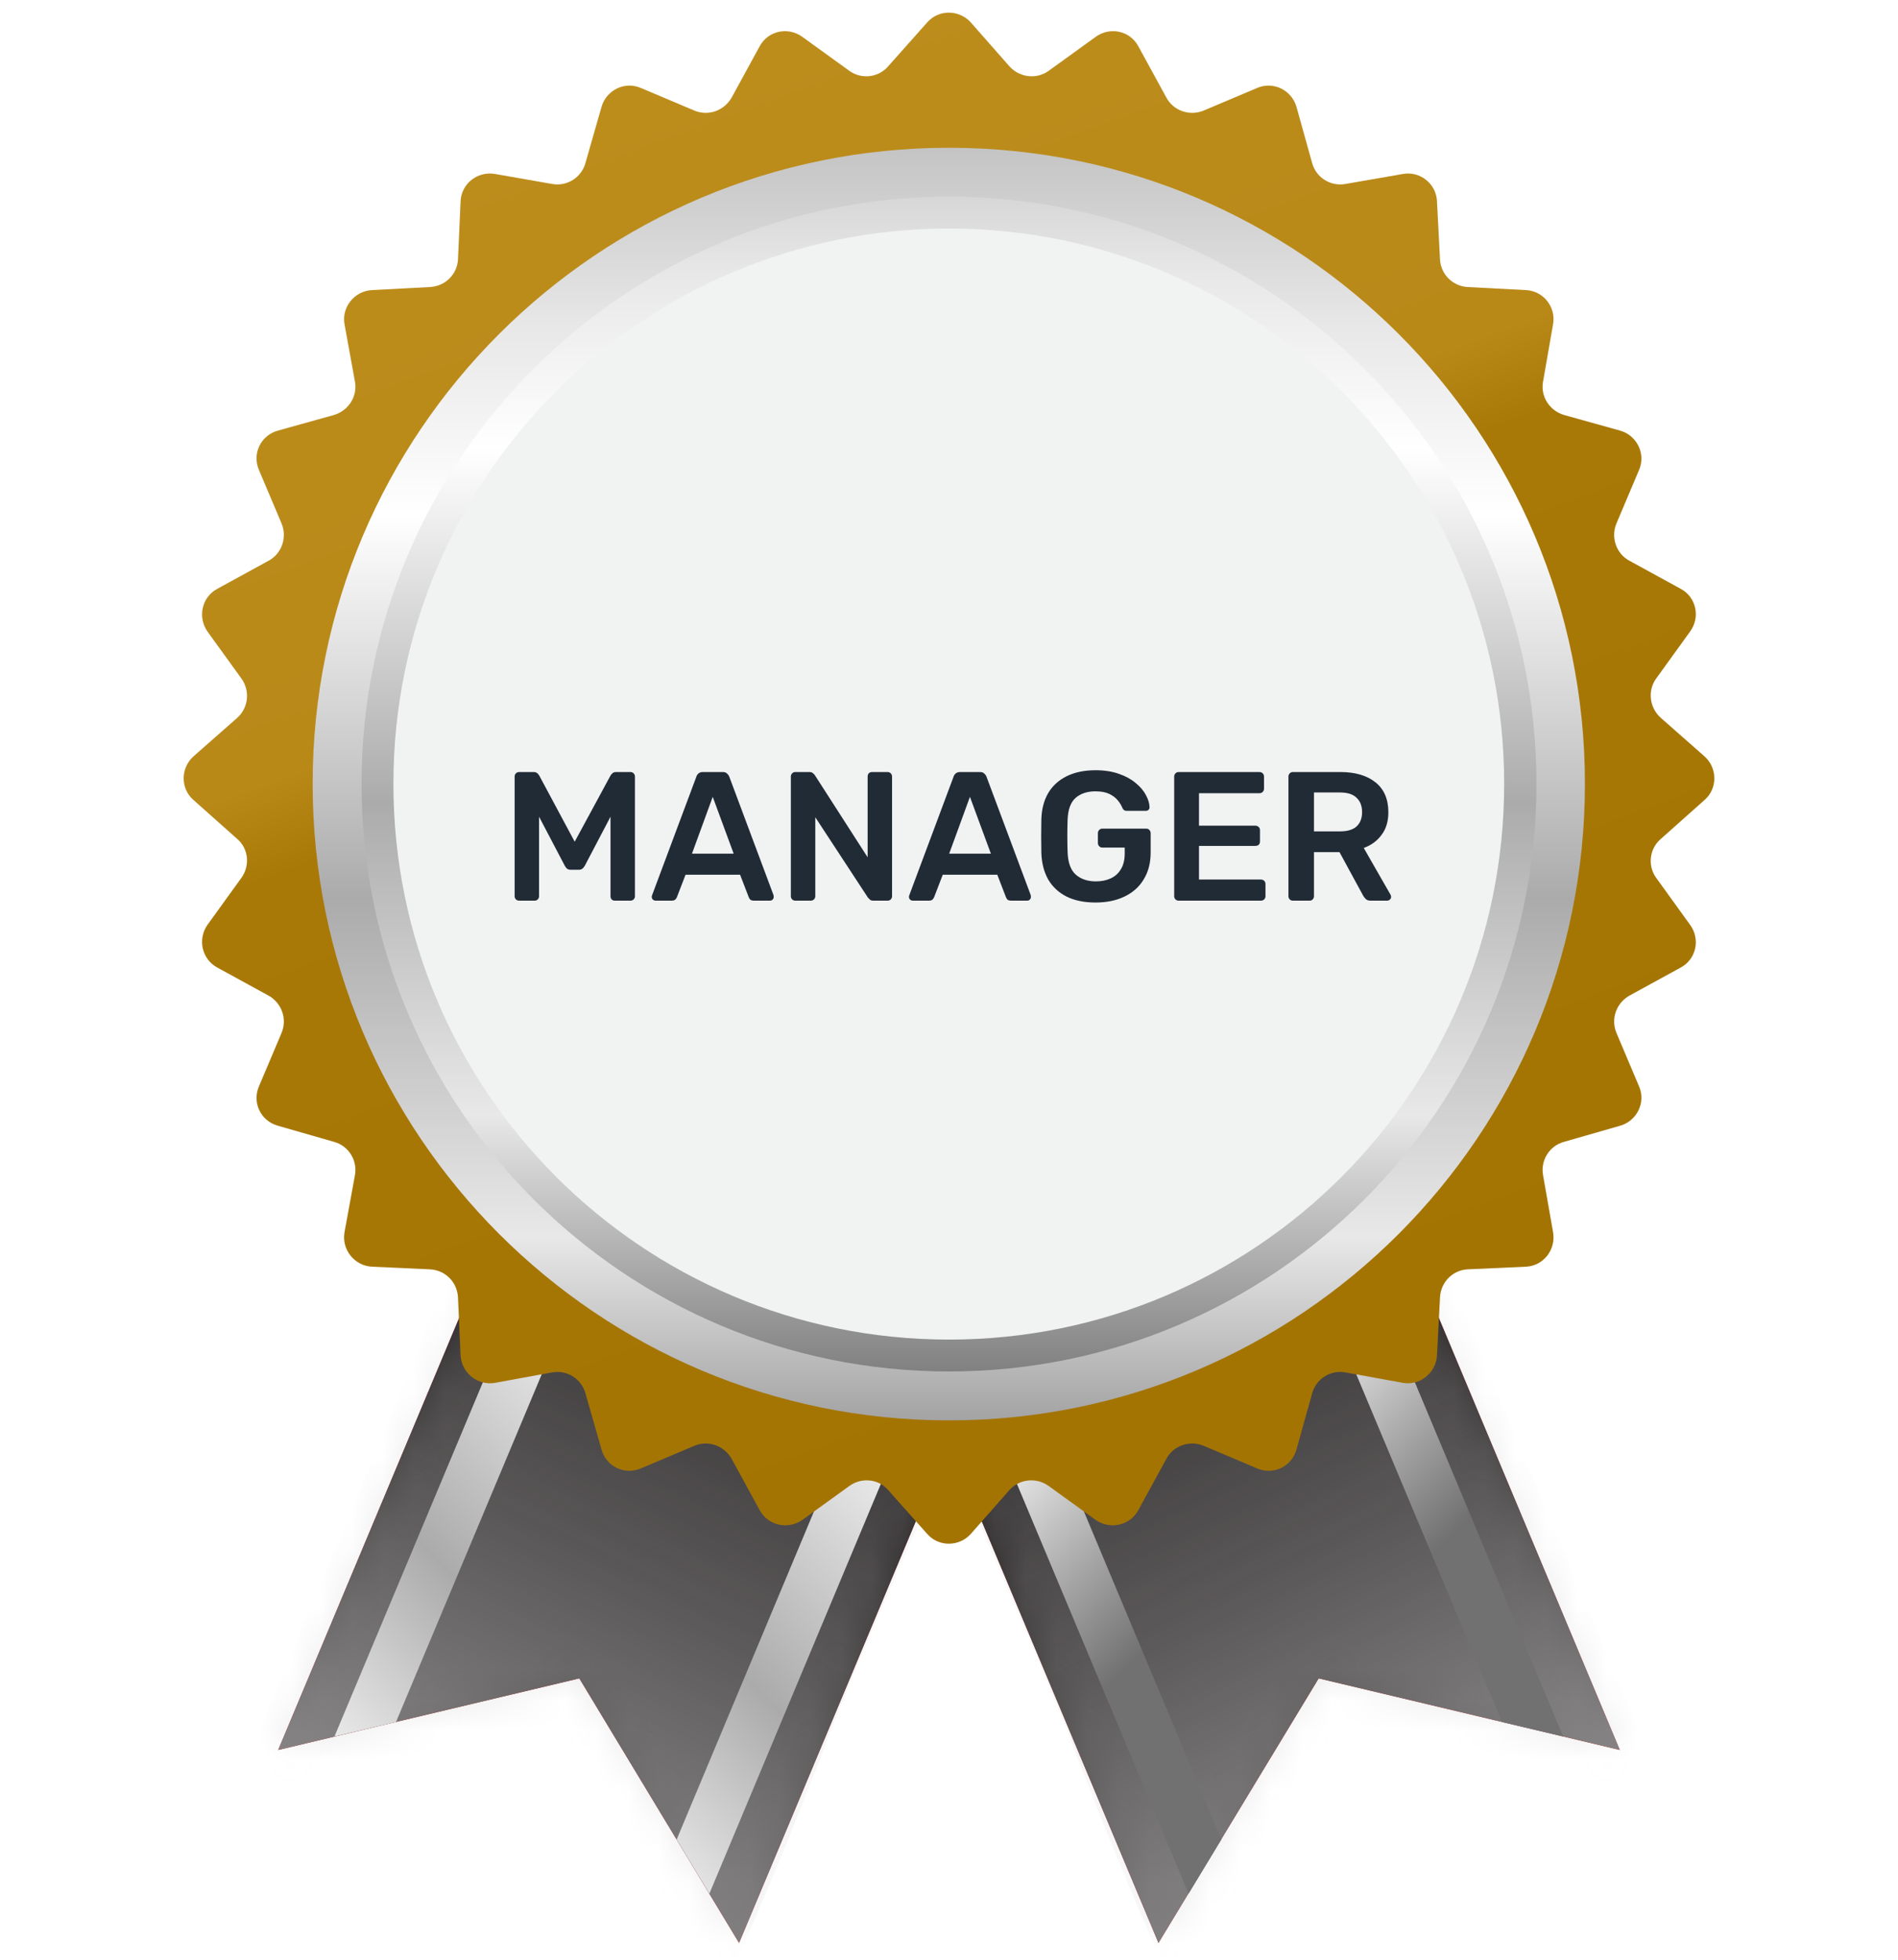<svg width="62" height="64" viewBox="0 0 62 64" fill="none" xmlns="http://www.w3.org/2000/svg">
<path d="M37.843 63.452L43.076 54.812L52.913 57.15L40.738 28.094L25.668 34.41L37.843 63.452Z" fill="#F11616"/>
<path style="mix-blend-mode:soft-light" d="M37.843 63.452L43.076 54.812L52.913 57.15L40.738 28.094L25.668 34.41L37.843 63.452Z" fill="url(#paint0_linear_630_81672)"/>
<mask id="mask0_630_81672" style="mask-type:luminance" maskUnits="userSpaceOnUse" x="25" y="28" width="28" height="36">
<path d="M37.848 63.459L43.079 54.816L52.908 57.147L40.732 28.094L25.674 34.404L37.848 63.459Z" fill="white"/>
</mask>
<g mask="url(#mask0_630_81672)">
<g style="mix-blend-mode:multiply" opacity="0.4">
<path d="M26.78 35.75C26.884 36.187 26.989 36.62 27.094 37.047C28.106 36.848 29.104 36.662 30.102 36.334C29.974 35.935 29.959 35.479 29.703 35.108C28.733 35.336 27.806 35.678 26.78 35.75ZM29.703 35.108C29.959 35.479 29.974 35.935 30.102 36.334C30.444 36.239 30.781 36.144 31.114 36.049C31.057 35.607 30.929 35.208 30.701 34.866C30.378 34.951 30.045 35.032 29.703 35.108ZM30.701 34.866C30.929 35.208 31.057 35.607 31.114 36.049C31.57 35.935 31.998 35.807 32.454 35.678C32.297 35.279 32.326 34.709 31.998 34.509C31.57 34.633 31.138 34.752 30.701 34.866ZM31.998 34.509C32.326 34.709 32.297 35.279 32.454 35.678C32.725 35.607 32.996 35.493 33.281 35.408C33.096 35.051 33.224 34.353 32.796 34.253C32.53 34.338 32.264 34.424 31.998 34.509ZM32.796 34.253C33.224 34.353 33.096 35.051 33.281 35.408C33.609 35.279 33.923 35.151 34.251 35.023C34.151 34.595 34.137 33.896 33.737 33.925C33.424 34.039 33.11 34.148 32.796 34.253ZM33.737 33.925C34.137 33.896 34.151 34.595 34.251 35.023C34.664 34.866 35.063 34.695 35.462 34.509C35.391 34.053 35.291 33.383 34.907 33.483C34.517 33.635 34.127 33.782 33.737 33.925ZM34.907 33.483C35.291 33.383 35.391 34.053 35.462 34.509C35.791 34.367 36.133 34.224 36.475 34.082C36.346 33.554 36.361 32.913 35.89 33.084C35.567 33.217 35.239 33.35 34.907 33.483ZM35.89 33.084C36.361 32.913 36.346 33.554 36.475 34.082C36.846 33.939 37.202 33.739 37.573 33.568C37.473 33.212 37.573 32.385 36.96 32.627C36.608 32.779 36.251 32.932 35.89 33.084ZM36.96 32.627C37.573 32.385 37.473 33.212 37.573 33.568C37.772 33.483 37.972 33.383 38.157 33.283C38.015 32.884 38.114 32.171 37.53 32.371C37.34 32.456 37.15 32.542 36.96 32.627ZM37.53 32.371C38.114 32.171 38.015 32.884 38.157 33.283C38.4 33.169 38.628 33.055 38.856 32.941C38.713 32.542 38.799 31.815 38.214 32.071C37.986 32.176 37.758 32.276 37.53 32.371ZM38.214 32.071C38.799 31.815 38.713 32.542 38.856 32.941C39.207 32.761 39.564 32.58 39.925 32.399C39.849 32.095 39.773 31.786 39.697 31.473C39.512 31.544 39.44 31.544 39.255 31.601C38.913 31.762 38.566 31.919 38.214 32.071ZM39.255 31.601C39.44 31.544 39.512 31.544 39.697 31.473C39.773 31.786 39.849 32.095 39.925 32.399C40.296 32.2 40.676 32 41.066 31.8C40.99 31.506 40.913 31.211 40.837 30.917C40.652 30.988 40.567 31.002 40.381 31.088C40.001 31.259 39.626 31.43 39.255 31.601ZM40.381 31.088C40.567 31.002 40.652 30.988 40.837 30.917C40.913 31.211 40.99 31.506 41.066 31.8C41.294 31.677 41.527 31.553 41.764 31.43C41.688 31.135 41.612 30.845 41.536 30.56C41.351 30.646 41.265 30.674 41.066 30.76C40.837 30.864 40.609 30.974 40.381 31.088ZM41.066 30.76C41.265 30.674 41.351 30.646 41.536 30.56C41.612 30.845 41.688 31.135 41.764 31.43C42.135 31.216 42.52 31.016 42.919 30.817C42.843 30.541 42.767 30.265 42.691 29.99C42.506 30.09 42.406 30.118 42.206 30.218C41.826 30.399 41.446 30.579 41.066 30.76ZM42.206 30.218C42.406 30.118 42.506 30.09 42.691 29.99C42.767 30.265 42.843 30.541 42.919 30.817C43.104 30.717 43.304 30.617 43.489 30.517C43.413 30.251 43.342 29.985 43.276 29.719C43.076 29.805 42.976 29.847 42.776 29.947C42.586 30.033 42.396 30.123 42.206 30.218ZM27.094 37.047C27.369 38.112 27.669 39.157 27.992 40.184C28.847 42.736 29.916 45.188 31.029 47.612C31.304 48.22 31.58 48.828 31.855 49.437C32.64 51.276 33.481 53.144 34.236 54.997C35.306 54.598 35.106 54.683 36.147 54.27C35.277 51.761 34.251 49.323 33.367 46.813C33.139 46.196 32.91 45.583 32.682 44.974C32.012 43.121 31.399 41.267 30.886 39.4C30.601 38.392 30.34 37.37 30.102 36.334C29.104 36.662 28.106 36.848 27.094 37.047ZM30.102 36.334C30.34 37.37 30.601 38.392 30.886 39.4C31.399 41.267 32.012 43.121 32.682 44.974C32.91 45.583 33.139 46.196 33.367 46.813C34.251 49.323 35.277 51.761 36.147 54.27C36.503 54.127 36.731 54.013 36.945 53.928C35.976 51.461 35.106 49.009 34.222 46.5C34.004 45.882 33.79 45.264 33.581 44.646C32.968 42.807 32.383 40.954 31.87 39.086C31.604 38.078 31.352 37.066 31.114 36.049C30.781 36.144 30.444 36.239 30.102 36.334ZM31.114 36.049C31.352 37.066 31.604 38.078 31.87 39.086C32.383 40.954 32.968 42.807 33.581 44.646C33.79 45.264 34.004 45.882 34.222 46.5C35.106 49.009 35.976 51.461 36.945 53.928C37.216 53.785 37.459 53.671 37.901 53.486C36.803 50.577 35.919 47.597 34.978 44.646C34.769 43.981 34.56 43.316 34.35 42.65C33.942 41.31 33.562 39.979 33.21 38.658C33.077 38.164 32.949 37.67 32.825 37.175C32.692 36.681 32.568 36.182 32.454 35.678C31.998 35.807 31.57 35.935 31.114 36.049ZM32.454 35.678C32.568 36.182 32.692 36.681 32.825 37.175C32.949 37.67 33.077 38.164 33.21 38.658C33.562 39.979 33.942 41.31 34.35 42.65C34.56 43.316 34.769 43.981 34.978 44.646C35.919 47.597 36.803 50.577 37.901 53.486C38.186 53.372 38.599 53.201 39.055 53.015C38 49.907 36.931 46.885 35.819 43.819C35.6 43.221 35.386 42.617 35.177 42.009C34.978 41.4 34.783 40.792 34.593 40.184C34.294 39.114 33.894 38.031 33.638 36.89C33.514 36.396 33.395 35.902 33.281 35.408C32.996 35.493 32.725 35.607 32.454 35.678ZM33.281 35.408C33.395 35.902 33.514 36.396 33.638 36.89C33.894 38.031 34.294 39.114 34.593 40.184C34.783 40.792 34.978 41.4 35.177 42.009C35.386 42.617 35.6 43.221 35.819 43.819C36.931 46.885 38 49.907 39.055 53.015C39.611 52.787 40.224 52.516 40.795 52.274C39.64 49.237 38.414 46.286 37.102 43.335C36.846 42.745 36.598 42.156 36.361 41.567C35.705 39.899 35.12 38.23 34.636 36.52C34.493 36.025 34.365 35.526 34.251 35.023C33.923 35.151 33.609 35.279 33.281 35.408ZM34.251 35.023C34.365 35.526 34.493 36.025 34.636 36.52C35.12 38.23 35.705 39.899 36.361 41.567C36.598 42.156 36.846 42.745 37.102 43.335C38.414 46.286 39.64 49.237 40.795 52.274C41.522 51.974 42.192 51.689 42.577 51.518C41.365 48.524 40.053 45.616 38.727 42.693C37.658 40.469 36.703 38.259 35.919 35.978C35.757 35.503 35.605 35.013 35.462 34.509C35.063 34.695 34.664 34.866 34.251 35.023ZM35.462 34.509C35.605 35.013 35.757 35.503 35.919 35.978C36.703 38.259 37.658 40.469 38.727 42.693C40.053 45.616 41.365 48.524 42.577 51.518C42.9 51.376 43.218 51.233 43.532 51.09C42.392 48.154 40.966 45.416 39.711 42.55C38.642 40.284 37.687 37.974 36.888 35.564C36.736 35.08 36.598 34.586 36.475 34.082C36.133 34.224 35.791 34.367 35.462 34.509ZM36.475 34.082C36.598 34.586 36.736 35.08 36.888 35.564C37.687 37.974 38.642 40.284 39.711 42.55C40.966 45.416 42.392 48.154 43.532 51.09C43.884 50.938 44.231 50.786 44.573 50.634C43.561 48.239 42.477 45.887 41.465 43.534C40.267 40.697 38.842 37.96 37.986 35.037C37.834 34.552 37.696 34.063 37.573 33.568C37.202 33.739 36.846 33.939 36.475 34.082ZM37.573 33.568C37.696 34.063 37.834 34.552 37.986 35.037C38.842 37.96 40.267 40.697 41.465 43.534C42.477 45.887 43.561 48.239 44.573 50.634C44.754 50.558 44.934 50.482 45.115 50.406C44.06 48.039 43.062 45.644 42.007 43.292C40.823 40.469 39.526 37.703 38.585 34.752C38.433 34.267 38.29 33.778 38.157 33.283C37.972 33.383 37.772 33.483 37.573 33.568ZM38.157 33.283C38.29 33.778 38.433 34.267 38.585 34.752C39.526 37.703 40.823 40.469 42.007 43.292C43.062 45.644 44.06 48.039 45.115 50.406C45.333 50.311 45.547 50.216 45.756 50.121C44.773 47.726 43.775 45.331 42.691 42.964C41.422 40.155 40.239 37.304 39.283 34.381C39.131 33.906 38.989 33.426 38.856 32.941C38.628 33.055 38.4 33.169 38.157 33.283ZM38.856 32.941C38.989 33.426 39.131 33.906 39.283 34.381C40.239 37.304 41.422 40.155 42.691 42.964C43.775 45.331 44.773 47.726 45.756 50.121C46.089 49.969 46.422 49.822 46.754 49.679C45.984 47.897 45.229 46.1 44.459 44.304C42.962 40.882 41.394 37.489 40.339 33.868C40.186 33.374 40.049 32.884 39.925 32.399C39.564 32.58 39.207 32.761 38.856 32.941ZM39.925 32.399C40.049 32.884 40.186 33.374 40.339 33.868C41.394 37.489 42.962 40.882 44.459 44.304C45.229 46.1 45.984 47.897 46.754 49.679C47.106 49.527 47.458 49.37 47.809 49.209C47.054 47.412 46.284 45.616 45.514 43.834C44.031 40.398 42.577 36.89 41.493 33.283C41.341 32.789 41.199 32.295 41.066 31.8C40.676 32 40.296 32.2 39.925 32.399ZM41.066 31.8C41.199 32.295 41.341 32.789 41.493 33.283C42.577 36.89 44.031 40.398 45.514 43.834C46.284 45.616 47.054 47.412 47.809 49.209C48.028 49.114 48.246 49.019 48.465 48.923C47.581 47.141 46.911 45.302 46.113 43.506C44.658 40.027 43.347 36.505 42.192 32.884C42.04 32.399 41.897 31.915 41.764 31.43C41.527 31.553 41.294 31.677 41.066 31.8ZM41.764 31.43C41.897 31.915 42.04 32.399 42.192 32.884C43.347 36.505 44.658 40.027 46.113 43.506C46.911 45.302 47.581 47.141 48.465 48.923C48.817 48.771 49.173 48.614 49.534 48.453C48.978 47.298 48.508 46.044 47.966 44.86C47.719 44.252 47.477 43.644 47.239 43.035C45.899 39.457 44.473 35.921 43.347 32.314C43.204 31.82 43.062 31.321 42.919 30.817C42.52 31.016 42.135 31.216 41.764 31.43ZM42.919 30.817C43.062 31.321 43.204 31.82 43.347 32.314C44.473 35.921 45.899 39.457 47.239 43.035C47.477 43.644 47.719 44.252 47.966 44.86C48.508 46.044 48.978 47.298 49.534 48.453C49.706 48.377 49.881 48.301 50.062 48.225C49.591 46.999 49.007 45.844 48.565 44.603C48.318 43.995 48.071 43.387 47.824 42.779C46.441 39.228 45.001 35.664 43.917 32.014C43.775 31.52 43.632 31.021 43.489 30.517C43.304 30.617 43.104 30.717 42.919 30.817ZM34.236 54.997C34.465 55.548 34.688 56.095 34.907 56.637C36.147 59.959 37.516 63.195 38.998 66.388C39.207 66.835 39.416 67.277 39.626 67.714C39.844 68.152 40.068 68.589 40.296 69.026C41.165 70.766 42.078 72.476 43.062 74.13C43.803 73.56 44.63 73.089 45.371 72.576C43.946 71.122 42.891 69.326 41.836 67.558C41.474 66.949 41.132 66.332 40.809 65.704C39.169 62.582 37.958 59.231 36.774 55.867C36.565 55.334 36.356 54.802 36.147 54.27C35.106 54.683 35.306 54.598 34.236 54.997ZM36.147 54.27C36.356 54.802 36.565 55.334 36.774 55.867C37.958 59.231 39.169 62.582 40.809 65.704C41.132 66.332 41.474 66.949 41.836 67.558C42.891 69.326 43.946 71.122 45.371 72.576C45.628 72.415 45.885 72.253 46.141 72.091C44.915 70.423 43.86 68.627 42.876 66.802C42.515 66.203 42.168 65.6 41.836 64.991C40.182 61.94 38.927 58.704 37.587 55.51C37.368 54.987 37.154 54.46 36.945 53.928C36.731 54.013 36.503 54.127 36.147 54.27ZM36.945 53.928C37.154 54.46 37.368 54.987 37.587 55.51C38.927 58.704 40.182 61.94 41.836 64.991C42.168 65.6 42.515 66.203 42.876 66.802C43.86 68.627 44.915 70.423 46.141 72.091C46.493 71.873 46.844 71.659 47.196 71.45C46.949 70.975 46.707 70.499 46.469 70.024C46.231 69.558 45.994 69.088 45.756 68.613C45.3 67.672 44.83 66.731 44.345 65.79C44.003 65.205 43.675 64.606 43.333 64.022C41.65 61.085 40.053 58.105 38.571 55.054C38.343 54.541 38.119 54.018 37.901 53.486C37.459 53.671 37.216 53.785 36.945 53.928ZM37.901 53.486C38.119 54.018 38.343 54.541 38.571 55.054C40.053 58.105 41.65 61.085 43.333 64.022C43.675 64.606 44.003 65.205 44.345 65.79C44.83 66.731 45.3 67.672 45.756 68.613C45.994 69.088 46.231 69.558 46.469 70.024C46.707 70.499 46.949 70.975 47.196 71.45C47.415 71.317 47.638 71.188 47.866 71.065C47.567 70.48 47.282 69.896 47.011 69.311C46.735 68.722 46.46 68.137 46.184 67.558C45.642 66.374 45.086 65.205 44.473 64.079C44.188 63.566 43.908 63.048 43.632 62.525C42.235 59.916 40.895 57.278 39.711 54.569C39.493 54.047 39.274 53.529 39.055 53.015C38.599 53.201 38.186 53.372 37.901 53.486ZM39.055 53.015C39.274 53.529 39.493 54.047 39.711 54.569C40.895 57.278 42.235 59.916 43.632 62.525C43.908 63.048 44.188 63.566 44.473 64.079C45.086 65.205 45.642 66.374 46.184 67.558C46.46 68.137 46.735 68.722 47.011 69.311C47.282 69.896 47.567 70.48 47.866 71.065C48.132 70.922 48.403 70.78 48.679 70.637C47.995 69.269 47.424 67.843 46.825 66.445C46.626 65.98 46.431 65.509 46.241 65.034C45.856 64.093 45.457 63.152 45.043 62.225C44.73 61.532 44.421 60.838 44.117 60.144C43.204 58.048 42.32 55.938 41.422 53.842C41.213 53.319 41.004 52.797 40.795 52.274C40.224 52.516 39.611 52.787 39.055 53.015ZM40.795 52.274C41.004 52.797 41.213 53.319 41.422 53.842C42.32 55.938 43.204 58.048 44.117 60.144C44.421 60.838 44.73 61.532 45.043 62.225C45.457 63.152 45.856 64.093 46.241 65.034C46.431 65.509 46.626 65.98 46.825 66.445C47.424 67.843 47.995 69.269 48.679 70.637C49.021 70.457 49.373 70.281 49.734 70.11C48.864 68.27 48.337 66.303 47.553 64.407C47.372 63.931 47.191 63.456 47.011 62.981C46.83 62.515 46.64 62.045 46.441 61.57C46.165 60.866 45.889 60.163 45.614 59.459C44.801 57.335 44.003 55.197 43.19 53.087C42.99 52.564 42.786 52.041 42.577 51.518C42.192 51.689 41.522 51.974 40.795 52.274ZM42.577 51.518C42.786 52.041 42.99 52.564 43.19 53.087C44.003 55.197 44.801 57.335 45.614 59.459C45.889 60.163 46.165 60.866 46.441 61.57C46.64 62.045 46.83 62.515 47.011 62.981C47.191 63.456 47.372 63.931 47.553 64.407C48.337 66.303 48.864 68.27 49.734 70.11C50.038 69.967 50.347 69.825 50.661 69.682C49.805 67.942 49.306 66.018 48.608 64.207C48.394 63.608 48.166 63.01 47.923 62.411C47.667 61.764 47.41 61.113 47.153 60.458C46.155 57.834 45.215 55.211 44.159 52.659C43.95 52.136 43.741 51.613 43.532 51.09C43.218 51.233 42.9 51.376 42.577 51.518ZM43.532 51.09C43.741 51.613 43.95 52.136 44.159 52.659C45.215 55.211 46.155 57.834 47.153 60.458C47.41 61.113 47.667 61.764 47.923 62.411C48.166 63.01 48.394 63.608 48.608 64.207C49.306 66.018 49.805 67.942 50.661 69.682C50.993 69.52 51.34 69.364 51.702 69.211C50.703 67.386 50.19 65.362 49.477 63.409C49.264 62.753 49.021 62.111 48.779 61.47C48.541 60.852 48.303 60.234 48.066 59.616C47.125 57.15 46.198 54.669 45.2 52.203C44.991 51.68 44.782 51.157 44.573 50.634C44.231 50.786 43.884 50.938 43.532 51.09ZM44.573 50.634C44.782 51.157 44.991 51.68 45.2 52.203C46.198 54.669 47.125 57.15 48.066 59.616C48.303 60.234 48.541 60.852 48.779 61.47C49.021 62.111 49.264 62.753 49.477 63.409C50.19 65.362 50.703 67.386 51.702 69.211C51.892 69.126 52.082 69.04 52.272 68.955C51.431 67.016 50.917 64.991 50.148 63.024C49.891 62.411 49.634 61.798 49.378 61.185C48.109 58.119 46.982 55.026 45.742 51.96C45.533 51.438 45.324 50.919 45.115 50.406C44.934 50.482 44.754 50.558 44.573 50.634ZM45.115 50.406C45.324 50.919 45.533 51.438 45.742 51.96C46.982 55.026 48.109 58.119 49.378 61.185C49.634 61.798 49.891 62.411 50.148 63.024C50.917 64.991 51.431 67.016 52.272 68.955C52.509 68.86 52.742 68.76 52.97 68.655C51.93 66.289 51.203 63.822 50.247 61.441C49.981 60.795 49.72 60.144 49.463 59.488C48.437 56.879 47.467 54.256 46.398 51.675C46.189 51.152 45.975 50.634 45.756 50.121C45.547 50.216 45.333 50.311 45.115 50.406ZM45.756 50.121C45.975 50.634 46.189 51.152 46.398 51.675C47.467 54.256 48.437 56.879 49.463 59.488C49.72 60.144 49.981 60.795 50.247 61.441C51.203 63.822 51.93 66.289 52.97 68.655C53.341 68.503 53.712 68.347 54.082 68.185C53.07 65.932 52.372 63.537 51.416 61.242C51.179 60.69 50.946 60.134 50.718 59.574C49.577 56.793 48.508 54.013 47.396 51.233C47.187 50.72 46.973 50.202 46.754 49.679C46.422 49.822 46.089 49.969 45.756 50.121ZM46.754 49.679C46.973 50.202 47.187 50.72 47.396 51.233C48.508 54.013 49.577 56.793 50.718 59.574C50.946 60.134 51.179 60.69 51.416 61.242C52.372 63.537 53.07 65.932 54.082 68.185C54.482 68.023 54.886 67.857 55.294 67.686C54.368 65.376 53.512 63.067 52.543 60.785C52.305 60.225 52.072 59.669 51.844 59.117C50.689 56.337 49.663 53.529 48.465 50.763C48.246 50.249 48.028 49.731 47.809 49.209C47.458 49.37 47.106 49.527 46.754 49.679ZM47.809 49.209C48.028 49.731 48.246 50.249 48.465 50.763C49.663 53.529 50.689 56.337 51.844 59.117C52.072 59.669 52.305 60.225 52.543 60.785C53.512 63.067 54.368 65.376 55.294 67.686C55.551 67.581 55.808 67.477 56.064 67.372C54.909 65.148 54.225 62.753 53.199 60.514C52.961 59.963 52.723 59.412 52.486 58.861C51.316 56.095 50.261 53.272 49.107 50.477C48.898 49.964 48.684 49.446 48.465 48.923C48.246 49.019 48.028 49.114 47.809 49.209ZM48.465 48.923C48.684 49.446 48.898 49.964 49.107 50.477C50.261 53.272 51.316 56.095 52.486 58.861C52.723 59.412 52.961 59.963 53.199 60.514C54.225 62.753 54.909 65.148 56.064 67.372C56.482 67.201 56.901 67.03 57.319 66.859C56.264 64.307 55.209 61.684 54.054 59.16C53.664 58.324 53.289 57.483 52.928 56.637C51.958 54.427 51.103 52.231 50.19 50.021C49.972 49.498 49.753 48.976 49.534 48.453C49.173 48.614 48.817 48.771 48.465 48.923ZM49.534 48.453C49.753 48.976 49.972 49.498 50.19 50.021C51.103 52.231 51.958 54.427 52.928 56.637C53.289 57.483 53.664 58.324 54.054 59.16C55.209 61.684 56.264 64.307 57.319 66.859C57.528 66.773 57.737 66.688 57.946 66.602C56.777 64.107 55.751 61.47 54.596 58.946C54.225 58.1 53.859 57.254 53.498 56.408C52.543 54.184 51.659 52.003 50.718 49.793C50.499 49.27 50.281 48.748 50.062 48.225C49.881 48.301 49.706 48.377 49.534 48.453Z" fill="url(#paint1_linear_630_81672)" fill-opacity="0.5"/>
</g>
</g>
<path d="M49.064 56.237L37.786 29.334L39.326 28.678L51.06 56.708L49.064 56.237Z" fill="url(#paint2_linear_630_81672)"/>
<path d="M38.827 61.841L27.079 33.811L28.619 33.169L39.897 60.073L38.827 61.841Z" fill="url(#paint3_linear_630_81672)"/>
<path d="M24.142 63.452L18.924 54.812L9.087 57.15L21.262 28.094L36.318 34.41L24.142 63.452Z" fill="#F11616"/>
<path style="mix-blend-mode:soft-light" d="M24.142 63.452L18.924 54.812L9.087 57.15L21.262 28.094L36.318 34.41L24.142 63.452Z" fill="url(#paint4_linear_630_81672)"/>
<mask id="mask1_630_81672" style="mask-type:luminance" maskUnits="userSpaceOnUse" x="9" y="28" width="28" height="36">
<path d="M24.147 63.459L18.917 54.816L9.088 57.147L21.264 28.094L36.322 34.404L24.147 63.459Z" fill="white"/>
</mask>
<g mask="url(#mask1_630_81672)">
<g style="mix-blend-mode:multiply" opacity="0.4">
<path d="M35.22 35.75C35.116 36.187 35.011 36.62 34.907 37.047C33.894 36.848 32.896 36.662 31.898 36.334C32.027 35.935 32.027 35.479 32.283 35.108C33.267 35.336 34.194 35.679 35.22 35.75ZM32.283 35.108C32.027 35.479 32.027 35.935 31.898 36.334C31.556 36.239 31.214 36.144 30.872 36.049C30.943 35.607 31.071 35.208 31.299 34.866C31.623 34.951 31.951 35.032 32.283 35.108ZM31.299 34.866C31.071 35.208 30.943 35.607 30.872 36.049C30.43 35.935 29.988 35.807 29.546 35.679C29.703 35.279 29.66 34.709 30.002 34.51C30.43 34.633 30.862 34.752 31.299 34.866ZM30.002 34.51C29.66 34.709 29.703 35.279 29.546 35.679C29.275 35.607 28.99 35.493 28.719 35.408C28.904 35.051 28.776 34.353 29.204 34.253C29.47 34.338 29.736 34.424 30.002 34.51ZM29.204 34.253C28.776 34.353 28.904 35.051 28.719 35.408C28.391 35.279 28.063 35.151 27.735 35.023C27.849 34.595 27.863 33.896 28.263 33.925C28.576 34.039 28.89 34.148 29.204 34.253ZM28.263 33.925C27.863 33.896 27.849 34.595 27.735 35.023C27.336 34.866 26.937 34.695 26.538 34.51C26.609 34.053 26.709 33.383 27.079 33.483C27.479 33.635 27.873 33.782 28.263 33.925ZM27.079 33.483C26.709 33.383 26.609 34.053 26.538 34.51C26.195 34.367 25.867 34.224 25.525 34.082C25.639 33.554 25.639 32.913 26.096 33.084C26.428 33.217 26.756 33.35 27.079 33.483ZM26.096 33.084C25.639 32.913 25.639 33.554 25.525 34.082C25.155 33.939 24.784 33.74 24.413 33.569C24.527 33.212 24.427 32.385 25.026 32.627C25.387 32.78 25.744 32.932 26.096 33.084ZM25.026 32.627C24.427 32.385 24.527 33.212 24.413 33.569C24.228 33.483 24.028 33.383 23.829 33.283C23.971 32.884 23.886 32.171 24.456 32.371C24.646 32.456 24.836 32.542 25.026 32.627ZM24.456 32.371C23.886 32.171 23.971 32.884 23.829 33.283C23.601 33.169 23.372 33.055 23.144 32.941C23.287 32.542 23.187 31.815 23.772 32.072C24 32.176 24.228 32.276 24.456 32.371ZM23.772 32.072C23.187 31.815 23.287 32.542 23.144 32.941C22.783 32.761 22.427 32.58 22.075 32.399C22.151 32.095 22.227 31.786 22.303 31.473C22.474 31.544 22.56 31.544 22.745 31.601C23.087 31.763 23.43 31.919 23.772 32.072ZM22.745 31.601C22.56 31.544 22.474 31.544 22.303 31.473C22.227 31.786 22.151 32.095 22.075 32.399C21.695 32.2 21.315 32 20.934 31.801C21.011 31.506 21.087 31.211 21.163 30.917C21.348 30.988 21.433 31.002 21.619 31.088C21.999 31.259 22.374 31.43 22.745 31.601ZM21.619 31.088C21.433 31.002 21.348 30.988 21.163 30.917C21.087 31.211 21.011 31.506 20.934 31.801C20.706 31.677 20.474 31.553 20.236 31.43C20.312 31.135 20.388 30.845 20.464 30.56C20.649 30.646 20.735 30.674 20.934 30.76C21.163 30.864 21.391 30.974 21.619 31.088ZM20.934 30.76C20.735 30.674 20.649 30.646 20.464 30.56C20.388 30.845 20.312 31.135 20.236 31.43C19.851 31.216 19.466 31.017 19.081 30.817C19.157 30.541 19.228 30.266 19.295 29.99C19.494 30.09 19.594 30.118 19.794 30.218C20.174 30.399 20.554 30.579 20.934 30.76ZM19.794 30.218C19.594 30.118 19.494 30.09 19.295 29.99C19.228 30.266 19.157 30.541 19.081 30.817C18.896 30.717 18.696 30.617 18.511 30.517C18.587 30.251 18.658 29.985 18.725 29.719C18.924 29.805 19.024 29.847 19.224 29.947C19.414 30.033 19.604 30.123 19.794 30.218ZM34.907 37.047C34.631 38.112 34.331 39.157 34.008 40.184C33.139 42.736 32.069 45.188 30.971 47.612C30.696 48.22 30.42 48.828 30.145 49.437C29.346 51.276 28.519 53.144 27.749 54.997C26.68 54.598 26.894 54.683 25.853 54.27C26.723 51.761 27.749 49.323 28.619 46.813C28.857 46.196 29.085 45.583 29.303 44.974C29.974 43.121 30.601 41.267 31.114 39.4C31.399 38.392 31.661 37.37 31.898 36.334C32.896 36.662 33.894 36.848 34.907 37.047ZM31.898 36.334C31.661 37.37 31.399 38.392 31.114 39.4C30.601 41.267 29.974 43.121 29.303 44.974C29.085 45.583 28.857 46.196 28.619 46.813C27.749 49.323 26.723 51.761 25.853 54.27C25.483 54.127 25.269 54.013 25.055 53.928C26.01 51.461 26.894 49.009 27.778 46.5C27.997 45.882 28.206 45.264 28.405 44.646C29.032 42.807 29.603 40.954 30.116 39.086C30.392 38.078 30.644 37.066 30.872 36.049C31.214 36.144 31.556 36.239 31.898 36.334ZM30.872 36.049C30.644 37.066 30.392 38.078 30.116 39.086C29.603 40.954 29.032 42.807 28.405 44.646C28.206 45.264 27.997 45.882 27.778 46.5C26.894 49.009 26.01 51.461 25.055 53.928C24.784 53.785 24.541 53.671 24.085 53.486C25.183 50.577 26.067 47.598 27.008 44.646C27.227 43.981 27.436 43.316 27.635 42.65C28.044 41.31 28.429 39.98 28.79 38.658C28.923 38.164 29.052 37.67 29.175 37.176C29.299 36.681 29.422 36.182 29.546 35.679C29.988 35.807 30.43 35.935 30.872 36.049ZM29.546 35.679C29.422 36.182 29.299 36.681 29.175 37.176C29.052 37.67 28.923 38.164 28.79 38.658C28.429 39.98 28.044 41.31 27.635 42.65C27.436 43.316 27.227 43.981 27.008 44.646C26.067 47.598 25.183 50.577 24.085 53.486C23.814 53.372 23.401 53.201 22.93 53.015C24 49.907 25.055 46.885 26.181 43.819C26.4 43.221 26.609 42.617 26.808 42.009C27.017 41.401 27.217 40.792 27.407 40.184C27.707 39.114 28.092 38.031 28.348 36.89C28.481 36.396 28.605 35.902 28.719 35.408C28.99 35.493 29.275 35.607 29.546 35.679ZM28.719 35.408C28.605 35.902 28.481 36.396 28.348 36.89C28.092 38.031 27.707 39.114 27.407 40.184C27.217 40.792 27.017 41.401 26.808 42.009C26.609 42.617 26.4 43.221 26.181 43.819C25.055 46.885 24 49.907 22.93 53.015C22.389 52.787 21.776 52.516 21.191 52.274C22.36 49.237 23.586 46.286 24.898 43.335C25.155 42.745 25.402 42.156 25.639 41.567C26.295 39.899 26.88 38.231 27.364 36.52C27.497 36.026 27.621 35.526 27.735 35.023C28.063 35.151 28.391 35.279 28.719 35.408ZM27.735 35.023C27.621 35.526 27.497 36.026 27.364 36.52C26.88 38.231 26.295 39.899 25.639 41.567C25.402 42.156 25.155 42.745 24.898 43.335C23.586 46.286 22.36 49.237 21.191 52.274C20.478 51.974 19.808 51.689 19.423 51.518C20.635 48.524 21.947 45.616 23.273 42.693C24.328 40.469 25.283 38.259 26.081 35.978C26.243 35.503 26.395 35.013 26.538 34.51C26.937 34.695 27.336 34.866 27.735 35.023ZM26.538 34.51C26.395 35.013 26.243 35.503 26.081 35.978C25.283 38.259 24.328 40.469 23.273 42.693C21.947 45.616 20.635 48.524 19.423 51.518C19.1 51.376 18.777 51.233 18.454 51.091C19.594 48.154 21.02 45.416 22.275 42.55C23.358 40.284 24.313 37.974 25.098 35.565C25.25 35.08 25.392 34.586 25.525 34.082C25.867 34.224 26.195 34.367 26.538 34.51ZM25.525 34.082C25.392 34.586 25.25 35.08 25.098 35.565C24.313 37.974 23.358 40.284 22.275 42.55C21.02 45.416 19.594 48.154 18.454 51.091C18.111 50.938 17.769 50.786 17.427 50.634C18.439 48.239 19.523 45.887 20.535 43.534C21.719 40.697 23.159 37.96 24.014 35.037C24.166 34.552 24.299 34.063 24.413 33.569C24.784 33.74 25.155 33.939 25.525 34.082ZM24.413 33.569C24.299 34.063 24.166 34.552 24.014 35.037C23.159 37.96 21.719 40.697 20.535 43.534C19.523 45.887 18.439 48.239 17.427 50.634C17.247 50.558 17.066 50.482 16.885 50.406C17.926 48.04 18.924 45.644 19.994 43.292C21.177 40.469 22.46 37.703 23.401 34.752C23.553 34.267 23.696 33.778 23.829 33.283C24.028 33.383 24.228 33.483 24.413 33.569ZM23.829 33.283C23.696 33.778 23.553 34.267 23.401 34.752C22.46 37.703 21.177 40.469 19.994 43.292C18.924 45.644 17.926 48.04 16.885 50.406C16.667 50.311 16.448 50.216 16.23 50.121C17.213 47.726 18.226 45.331 19.295 42.964C20.564 40.155 21.761 37.304 22.702 34.381C22.864 33.906 23.011 33.426 23.144 32.941C23.372 33.055 23.601 33.169 23.829 33.283ZM23.144 32.941C23.011 33.426 22.864 33.906 22.702 34.381C21.761 37.304 20.564 40.155 19.295 42.964C18.226 45.331 17.213 47.726 16.23 50.121C15.897 49.969 15.569 49.822 15.246 49.679C16.016 47.897 16.771 46.101 17.541 44.304C19.038 40.882 20.592 37.489 21.662 33.868C21.804 33.374 21.942 32.884 22.075 32.399C22.427 32.58 22.783 32.761 23.144 32.941ZM22.075 32.399C21.942 32.884 21.804 33.374 21.662 33.868C20.592 37.489 19.038 40.882 17.541 44.304C16.771 46.101 16.016 47.897 15.246 49.679C14.894 49.527 14.543 49.37 14.191 49.209C14.946 47.412 15.716 45.616 16.486 43.834C17.969 40.398 19.423 36.89 20.507 33.283C20.659 32.789 20.801 32.295 20.934 31.801C21.315 32 21.695 32.2 22.075 32.399ZM20.934 31.801C20.801 32.295 20.659 32.789 20.507 33.283C19.423 36.89 17.969 40.398 16.486 43.834C15.716 45.616 14.946 47.412 14.191 49.209C13.972 49.114 13.754 49.019 13.535 48.923C14.419 47.141 15.089 45.302 15.887 43.506C17.342 40.027 18.653 36.505 19.808 32.884C19.96 32.399 20.103 31.915 20.236 31.43C20.474 31.553 20.706 31.677 20.934 31.801ZM20.236 31.43C20.103 31.915 19.96 32.399 19.808 32.884C18.653 36.505 17.342 40.027 15.887 43.506C15.089 45.302 14.419 47.141 13.535 48.923C13.183 48.771 12.827 48.615 12.466 48.453C13.007 47.298 13.492 46.044 14.034 44.86C14.281 44.252 14.524 43.644 14.761 43.035C16.101 39.457 17.513 35.921 18.639 32.314C18.791 31.82 18.938 31.321 19.081 30.817C19.466 31.017 19.851 31.216 20.236 31.43ZM19.081 30.817C18.938 31.321 18.791 31.82 18.639 32.314C17.513 35.921 16.101 39.457 14.761 43.035C14.524 43.644 14.281 44.252 14.034 44.86C13.492 46.044 13.007 47.298 12.466 48.453C12.285 48.377 12.109 48.301 11.938 48.225C12.409 46.999 12.979 45.844 13.421 44.604C13.668 43.995 13.915 43.387 14.162 42.779C15.559 39.229 16.985 35.664 18.069 32.014C18.221 31.52 18.368 31.021 18.511 30.517C18.696 30.617 18.896 30.717 19.081 30.817ZM27.749 54.997C27.531 55.548 27.312 56.095 27.094 56.637C25.853 59.959 24.47 63.195 23.002 66.389C22.793 66.835 22.579 67.277 22.36 67.715C22.151 68.152 21.933 68.589 21.704 69.026C20.82 70.766 19.908 72.476 18.924 74.13C18.197 73.56 17.356 73.09 16.629 72.576C18.055 71.122 19.11 69.326 20.165 67.558C20.526 66.949 20.868 66.332 21.191 65.704C22.816 62.582 24.028 59.231 25.226 55.867C25.425 55.334 25.635 54.802 25.853 54.27C26.894 54.683 26.68 54.598 27.749 54.997ZM25.853 54.27C25.635 54.802 25.425 55.334 25.226 55.867C24.028 59.231 22.816 62.582 21.191 65.704C20.868 66.332 20.526 66.949 20.165 67.558C19.11 69.326 18.055 71.122 16.629 72.576C16.372 72.415 16.111 72.253 15.845 72.091C17.085 70.423 18.14 68.627 19.124 66.802C19.485 66.203 19.827 65.6 20.15 64.991C21.804 61.94 23.073 58.704 24.413 55.51C24.632 54.988 24.846 54.46 25.055 53.928C25.269 54.013 25.483 54.127 25.853 54.27ZM25.055 53.928C24.846 54.46 24.632 54.988 24.413 55.51C23.073 58.704 21.804 61.94 20.15 64.991C19.827 65.6 19.485 66.203 19.124 66.802C18.14 68.627 17.085 70.423 15.845 72.091C15.502 71.873 15.155 71.659 14.804 71.45C15.051 70.975 15.293 70.499 15.531 70.024C15.769 69.558 16.002 69.088 16.23 68.613C16.7 67.672 17.171 66.731 17.655 65.79C17.983 65.205 18.325 64.606 18.668 64.022C20.35 61.085 21.947 58.105 23.415 55.054C23.653 54.541 23.876 54.018 24.085 53.486C24.541 53.671 24.784 53.785 25.055 53.928ZM24.085 53.486C23.876 54.018 23.653 54.541 23.415 55.054C21.947 58.105 20.35 61.085 18.668 64.022C18.325 64.606 17.983 65.205 17.655 65.79C17.171 66.731 16.7 67.672 16.23 68.613C16.002 69.088 15.769 69.558 15.531 70.024C15.293 70.499 15.051 70.975 14.804 71.45C14.576 71.317 14.348 71.189 14.12 71.065C14.419 70.48 14.704 69.896 14.989 69.311C15.265 68.722 15.54 68.138 15.816 67.558C16.358 66.374 16.9 65.205 17.513 64.079C17.798 63.566 18.083 63.048 18.368 62.525C19.751 59.916 21.105 57.278 22.289 54.569C22.508 54.047 22.721 53.529 22.93 53.015C23.401 53.201 23.814 53.372 24.085 53.486ZM22.93 53.015C22.721 53.529 22.508 54.047 22.289 54.569C21.105 57.278 19.751 59.916 18.368 62.525C18.083 63.048 17.798 63.566 17.513 64.079C16.9 65.205 16.358 66.374 15.816 67.558C15.54 68.138 15.265 68.722 14.989 69.311C14.704 69.896 14.419 70.48 14.12 71.065C13.853 70.922 13.587 70.78 13.321 70.637C14.005 69.269 14.562 67.843 15.175 66.446C15.365 65.98 15.559 65.509 15.759 65.034C16.144 64.093 16.529 63.152 16.957 62.225C17.27 61.532 17.579 60.838 17.883 60.144C18.796 58.048 19.68 55.938 20.564 53.842C20.782 53.319 20.991 52.797 21.191 52.274C21.776 52.516 22.389 52.787 22.93 53.015ZM21.191 52.274C20.991 52.797 20.782 53.319 20.564 53.842C19.68 55.938 18.796 58.048 17.883 60.144C17.579 60.838 17.27 61.532 16.957 62.225C16.529 63.152 16.144 64.093 15.759 65.034C15.559 65.509 15.365 65.98 15.175 66.446C14.562 67.843 14.005 69.269 13.321 70.637C12.969 70.457 12.618 70.281 12.266 70.11C13.136 68.27 13.663 66.303 14.447 64.407C14.618 63.932 14.799 63.456 14.989 62.981C15.17 62.515 15.36 62.045 15.559 61.57C15.835 60.866 16.111 60.163 16.386 59.46C17.199 57.335 17.983 55.197 18.81 53.087C19.01 52.564 19.214 52.041 19.423 51.518C19.808 51.689 20.478 51.974 21.191 52.274ZM19.423 51.518C19.214 52.041 19.01 52.564 18.81 53.087C17.983 55.197 17.199 57.335 16.386 59.46C16.111 60.163 15.835 60.866 15.559 61.57C15.36 62.045 15.17 62.515 14.989 62.981C14.799 63.456 14.618 63.932 14.447 64.407C13.663 66.303 13.136 68.27 12.266 70.11C11.962 69.967 11.653 69.825 11.339 69.682C12.181 67.943 12.694 66.018 13.378 64.207C13.592 63.608 13.82 63.01 14.077 62.411C14.333 61.764 14.585 61.113 14.832 60.458C15.845 57.834 16.786 55.211 17.841 52.659C18.04 52.136 18.245 51.613 18.454 51.091C18.777 51.233 19.1 51.376 19.423 51.518ZM18.454 51.091C18.245 51.613 18.04 52.136 17.841 52.659C16.786 55.211 15.845 57.834 14.832 60.458C14.585 61.113 14.333 61.764 14.077 62.411C13.82 63.01 13.592 63.608 13.378 64.207C12.694 66.018 12.181 67.943 11.339 69.682C10.997 69.52 10.65 69.364 10.299 69.212C11.297 67.387 11.796 65.362 12.508 63.409C12.737 62.753 12.965 62.111 13.221 61.47C13.459 60.852 13.697 60.234 13.934 59.616C14.875 57.15 15.788 54.669 16.8 52.203C17.009 51.68 17.218 51.157 17.427 50.634C17.769 50.786 18.111 50.938 18.454 51.091ZM17.427 50.634C17.218 51.157 17.009 51.68 16.8 52.203C15.788 54.669 14.875 57.15 13.934 59.616C13.697 60.234 13.459 60.852 13.221 61.47C12.965 62.111 12.737 62.753 12.508 63.409C11.796 65.362 11.297 67.387 10.299 69.212C10.108 69.126 9.918 69.04 9.728 68.955C10.569 67.016 11.069 64.991 11.853 63.024C12.109 62.411 12.366 61.798 12.623 61.185C13.891 58.119 15.018 55.026 16.244 51.96C16.453 51.438 16.667 50.919 16.885 50.406C17.066 50.482 17.247 50.558 17.427 50.634ZM16.885 50.406C16.667 50.919 16.453 51.438 16.244 51.96C15.018 55.026 13.891 58.119 12.623 61.185C12.366 61.798 12.109 62.411 11.853 63.024C11.069 64.991 10.569 67.016 9.728 68.955C9.491 68.86 9.253 68.76 9.015 68.656C10.056 66.289 10.798 63.822 11.753 61.441C12.019 60.795 12.28 60.144 12.537 59.488C13.549 56.879 14.533 54.256 15.602 51.675C15.811 51.152 16.02 50.634 16.23 50.121C16.448 50.216 16.667 50.311 16.885 50.406ZM16.23 50.121C16.02 50.634 15.811 51.152 15.602 51.675C14.533 54.256 13.549 56.879 12.537 59.488C12.28 60.144 12.019 60.795 11.753 61.441C10.798 63.822 10.056 66.289 9.015 68.656C8.654 68.503 8.288 68.347 7.918 68.185C8.93 65.932 9.614 63.537 10.584 61.242C10.812 60.69 11.04 60.134 11.268 59.574C12.423 56.794 13.492 54.013 14.604 51.233C14.813 50.72 15.027 50.202 15.246 49.679C15.569 49.822 15.897 49.969 16.23 50.121ZM15.246 49.679C15.027 50.202 14.813 50.72 14.604 51.233C13.492 54.013 12.423 56.794 11.268 59.574C11.04 60.134 10.812 60.69 10.584 61.242C9.614 63.537 8.93 65.932 7.918 68.185C7.509 68.023 7.1 67.857 6.692 67.686C7.632 65.376 8.488 63.067 9.457 60.785C9.695 60.225 9.928 59.669 10.156 59.117C11.311 56.337 12.337 53.529 13.535 50.763C13.754 50.249 13.972 49.731 14.191 49.209C14.543 49.37 14.894 49.527 15.246 49.679ZM14.191 49.209C13.972 49.731 13.754 50.249 13.535 50.763C12.337 53.529 11.311 56.337 10.156 59.117C9.928 59.669 9.695 60.225 9.457 60.785C8.488 63.067 7.632 65.376 6.692 67.686C6.444 67.581 6.193 67.477 5.936 67.372C7.076 65.148 7.775 62.753 8.787 60.515C9.034 59.963 9.272 59.412 9.5 58.861C10.669 56.095 11.739 53.272 12.879 50.477C13.098 49.964 13.316 49.446 13.535 48.923C13.754 49.019 13.972 49.114 14.191 49.209ZM13.535 48.923C13.316 49.446 13.098 49.964 12.879 50.477C11.739 53.272 10.669 56.095 9.5 58.861C9.272 59.412 9.034 59.963 8.787 60.515C7.775 62.753 7.076 65.148 5.936 67.372C5.518 67.201 5.095 67.03 4.667 66.859C5.722 64.307 6.791 61.684 7.946 59.16C8.326 58.324 8.702 57.483 9.072 56.637C10.028 54.427 10.883 52.231 11.81 50.021C12.028 49.498 12.247 48.976 12.466 48.453C12.827 48.615 13.183 48.771 13.535 48.923ZM12.466 48.453C12.247 48.976 12.028 49.498 11.81 50.021C10.883 52.231 10.028 54.427 9.072 56.637C8.702 57.483 8.326 58.324 7.946 59.16C6.791 61.684 5.722 64.307 4.667 66.859C4.458 66.773 4.249 66.688 4.04 66.602C5.223 64.107 6.25 61.47 7.39 58.946C7.77 58.1 8.141 57.255 8.502 56.408C9.443 54.184 10.341 52.003 11.282 49.793C11.501 49.27 11.72 48.748 11.938 48.225C12.109 48.301 12.285 48.377 12.466 48.453Z" fill="url(#paint5_linear_630_81672)" fill-opacity="0.5"/>
</g>
</g>
<path d="M12.936 56.237L24.214 29.334L22.674 28.678L10.926 56.708L12.936 56.237Z" fill="url(#paint6_linear_630_81672)"/>
<path d="M23.173 61.841L34.907 33.811L33.367 33.169L22.104 60.073L23.173 61.841Z" fill="url(#paint7_linear_630_81672)"/>
<path d="M31.713 0.734L32.968 2.16C33.295 2.531 33.851 2.602 34.251 2.317L35.79 1.205C36.261 0.863 36.917 1.005 37.188 1.518L38.1 3.187C38.328 3.614 38.856 3.8 39.312 3.614L41.066 2.873C41.593 2.645 42.192 2.944 42.349 3.486L42.862 5.325C42.99 5.796 43.461 6.095 43.946 6.009L45.828 5.682C46.383 5.582 46.911 5.995 46.94 6.566L47.039 8.476C47.068 8.961 47.453 9.346 47.938 9.374L49.848 9.474C50.418 9.502 50.832 10.03 50.732 10.586L50.404 12.468C50.319 12.953 50.618 13.409 51.088 13.552L52.928 14.065C53.469 14.222 53.769 14.82 53.541 15.348L52.799 17.102C52.614 17.558 52.799 18.085 53.227 18.313L54.895 19.226C55.408 19.497 55.551 20.153 55.209 20.623L54.097 22.163C53.812 22.562 53.883 23.118 54.254 23.446L55.679 24.701C56.107 25.086 56.107 25.756 55.679 26.126L54.254 27.395C53.883 27.709 53.812 28.265 54.097 28.664L55.209 30.204C55.551 30.674 55.408 31.33 54.895 31.601L53.227 32.514C52.799 32.756 52.614 33.269 52.799 33.725L53.541 35.479C53.769 36.007 53.469 36.605 52.928 36.762L51.088 37.29C50.618 37.418 50.319 37.889 50.404 38.373L50.732 40.241C50.832 40.811 50.418 41.339 49.848 41.367L47.938 41.453C47.453 41.481 47.068 41.866 47.039 42.365L46.94 44.261C46.911 44.832 46.383 45.26 45.828 45.16L43.946 44.818C43.461 44.732 42.99 45.031 42.862 45.502L42.349 47.341C42.192 47.897 41.593 48.182 41.066 47.954L39.312 47.213C38.856 47.027 38.328 47.213 38.1 47.641L37.188 49.309C36.917 49.822 36.261 49.964 35.79 49.636L34.251 48.525C33.851 48.239 33.295 48.296 32.968 48.667L31.713 50.093C31.328 50.52 30.658 50.52 30.287 50.093L29.018 48.667C28.705 48.296 28.149 48.239 27.749 48.525L26.21 49.636C25.739 49.964 25.083 49.822 24.812 49.309L23.9 47.641C23.657 47.213 23.144 47.027 22.688 47.213L20.934 47.954C20.407 48.182 19.808 47.897 19.651 47.341L19.124 45.502C18.995 45.031 18.525 44.732 18.04 44.818L16.172 45.16C15.602 45.26 15.075 44.832 15.046 44.261L14.961 42.365C14.932 41.866 14.547 41.481 14.048 41.453L12.152 41.367C11.582 41.339 11.154 40.811 11.254 40.241L11.596 38.373C11.681 37.889 11.382 37.418 10.912 37.29L9.072 36.762C8.516 36.605 8.231 36.007 8.459 35.479L9.201 33.725C9.386 33.269 9.201 32.756 8.773 32.514L7.105 31.601C6.592 31.33 6.449 30.674 6.777 30.204L7.889 28.664C8.174 28.265 8.117 27.709 7.747 27.395L6.321 26.126C5.893 25.756 5.893 25.086 6.321 24.701L7.747 23.446C8.117 23.118 8.174 22.562 7.889 22.163L6.777 20.623C6.449 20.153 6.592 19.497 7.105 19.226L8.773 18.313C9.201 18.085 9.386 17.558 9.201 17.102L8.459 15.348C8.231 14.82 8.516 14.222 9.072 14.065L10.912 13.552C11.382 13.409 11.681 12.953 11.596 12.468L11.254 10.586C11.154 10.03 11.582 9.502 12.152 9.474L14.048 9.374C14.547 9.346 14.932 8.961 14.961 8.476L15.046 6.566C15.075 5.995 15.602 5.582 16.172 5.682L18.04 6.009C18.525 6.095 18.995 5.796 19.124 5.325L19.651 3.486C19.808 2.944 20.407 2.645 20.934 2.873L22.688 3.614C23.144 3.8 23.657 3.614 23.9 3.187L24.812 1.518C25.083 1.005 25.739 0.863 26.21 1.205L27.749 2.317C28.149 2.602 28.705 2.531 29.018 2.16L30.287 0.734C30.658 0.307 31.328 0.307 31.713 0.734Z" fill="#B78103"/>
<path d="M31.713 0.734L32.968 2.16C33.295 2.531 33.851 2.602 34.251 2.317L35.79 1.205C36.261 0.863 36.917 1.005 37.188 1.518L38.1 3.187C38.328 3.614 38.856 3.8 39.312 3.614L41.066 2.873C41.593 2.645 42.192 2.944 42.349 3.486L42.862 5.325C42.99 5.796 43.461 6.095 43.946 6.009L45.828 5.682C46.383 5.582 46.911 5.995 46.94 6.566L47.039 8.476C47.068 8.961 47.453 9.346 47.938 9.374L49.848 9.474C50.418 9.502 50.832 10.03 50.732 10.586L50.404 12.468C50.319 12.953 50.618 13.409 51.088 13.552L52.928 14.065C53.469 14.222 53.769 14.82 53.541 15.348L52.799 17.102C52.614 17.558 52.799 18.085 53.227 18.313L54.895 19.226C55.408 19.497 55.551 20.153 55.209 20.623L54.097 22.163C53.812 22.562 53.883 23.118 54.254 23.446L55.679 24.701C56.107 25.086 56.107 25.756 55.679 26.126L54.254 27.395C53.883 27.709 53.812 28.265 54.097 28.664L55.209 30.204C55.551 30.674 55.408 31.33 54.895 31.601L53.227 32.514C52.799 32.756 52.614 33.269 52.799 33.725L53.541 35.479C53.769 36.007 53.469 36.605 52.928 36.762L51.088 37.29C50.618 37.418 50.319 37.889 50.404 38.373L50.732 40.241C50.832 40.811 50.418 41.339 49.848 41.367L47.938 41.453C47.453 41.481 47.068 41.866 47.039 42.365L46.94 44.261C46.911 44.832 46.383 45.26 45.828 45.16L43.946 44.818C43.461 44.732 42.99 45.031 42.862 45.502L42.349 47.341C42.192 47.897 41.593 48.182 41.066 47.954L39.312 47.213C38.856 47.027 38.328 47.213 38.1 47.641L37.188 49.309C36.917 49.822 36.261 49.964 35.79 49.636L34.251 48.525C33.851 48.239 33.295 48.296 32.968 48.667L31.713 50.093C31.328 50.52 30.658 50.52 30.287 50.093L29.018 48.667C28.705 48.296 28.149 48.239 27.749 48.525L26.21 49.636C25.739 49.964 25.083 49.822 24.812 49.309L23.9 47.641C23.657 47.213 23.144 47.027 22.688 47.213L20.934 47.954C20.407 48.182 19.808 47.897 19.651 47.341L19.124 45.502C18.995 45.031 18.525 44.732 18.04 44.818L16.172 45.16C15.602 45.26 15.075 44.832 15.046 44.261L14.961 42.365C14.932 41.866 14.547 41.481 14.048 41.453L12.152 41.367C11.582 41.339 11.154 40.811 11.254 40.241L11.596 38.373C11.681 37.889 11.382 37.418 10.912 37.29L9.072 36.762C8.516 36.605 8.231 36.007 8.459 35.479L9.201 33.725C9.386 33.269 9.201 32.756 8.773 32.514L7.105 31.601C6.592 31.33 6.449 30.674 6.777 30.204L7.889 28.664C8.174 28.265 8.117 27.709 7.747 27.395L6.321 26.126C5.893 25.756 5.893 25.086 6.321 24.701L7.747 23.446C8.117 23.118 8.174 22.562 7.889 22.163L6.777 20.623C6.449 20.153 6.592 19.497 7.105 19.226L8.773 18.313C9.201 18.085 9.386 17.558 9.201 17.102L8.459 15.348C8.231 14.82 8.516 14.222 9.072 14.065L10.912 13.552C11.382 13.409 11.681 12.953 11.596 12.468L11.254 10.586C11.154 10.03 11.582 9.502 12.152 9.474L14.048 9.374C14.547 9.346 14.932 8.961 14.961 8.476L15.046 6.566C15.075 5.995 15.602 5.582 16.172 5.682L18.04 6.009C18.525 6.095 18.995 5.796 19.124 5.325L19.651 3.486C19.808 2.944 20.407 2.645 20.934 2.873L22.688 3.614C23.144 3.8 23.657 3.614 23.9 3.187L24.812 1.518C25.083 1.005 25.739 0.863 26.21 1.205L27.749 2.317C28.149 2.602 28.705 2.531 29.018 2.16L30.287 0.734C30.658 0.307 31.328 0.307 31.713 0.734Z" fill="url(#paint8_linear_630_81672)" fill-opacity="0.1"/>
<path d="M31 4.826C42.477 4.826 51.773 14.122 51.773 25.599C51.773 37.076 42.477 46.386 31 46.386C19.523 46.386 10.213 37.076 10.213 25.599C10.213 14.122 19.523 4.826 31 4.826Z" fill="url(#paint9_linear_630_81672)"/>
<path d="M31 6.423C41.593 6.423 50.19 15.006 50.19 25.599C50.19 36.206 41.593 44.789 31 44.789C20.407 44.789 11.81 36.206 11.81 25.599C11.81 15.006 20.407 6.423 31 6.423Z" fill="url(#paint10_linear_630_81672)"/>
<path d="M31 7.464C41.023 7.464 49.135 15.59 49.135 25.599C49.135 35.622 41.023 43.748 31 43.748C20.977 43.748 12.851 35.622 12.851 25.599C12.851 15.59 20.977 7.464 31 7.464Z" fill="#F1F2F2"/>
<g filter="url(#filter0_d_630_81672)">
<path d="M16.961 27.413C16.917 27.413 16.881 27.399 16.853 27.372C16.825 27.343 16.811 27.309 16.811 27.27V23.363C16.811 23.32 16.825 23.284 16.853 23.256C16.881 23.227 16.917 23.213 16.961 23.213H17.435C17.491 23.213 17.533 23.23 17.561 23.262C17.589 23.29 17.607 23.311 17.615 23.328L18.773 25.488L19.943 23.328C19.951 23.311 19.969 23.29 19.997 23.262C20.025 23.23 20.067 23.213 20.123 23.213H20.591C20.635 23.213 20.671 23.227 20.699 23.256C20.727 23.284 20.741 23.32 20.741 23.363V27.27C20.741 27.309 20.727 27.343 20.699 27.372C20.671 27.399 20.635 27.413 20.591 27.413H20.087C20.043 27.413 20.007 27.399 19.979 27.372C19.955 27.343 19.943 27.309 19.943 27.27V24.672L19.103 26.273C19.083 26.309 19.057 26.341 19.025 26.369C18.993 26.393 18.951 26.405 18.899 26.405H18.653C18.597 26.405 18.553 26.393 18.521 26.369C18.493 26.341 18.469 26.309 18.449 26.273L17.609 24.672V27.27C17.609 27.309 17.595 27.343 17.567 27.372C17.539 27.399 17.505 27.413 17.465 27.413H16.961ZM21.416 27.413C21.384 27.413 21.354 27.401 21.326 27.378C21.302 27.354 21.29 27.323 21.29 27.288C21.29 27.271 21.294 27.253 21.302 27.233L22.748 23.363C22.76 23.323 22.782 23.29 22.814 23.262C22.85 23.23 22.898 23.213 22.958 23.213H23.612C23.672 23.213 23.718 23.23 23.75 23.262C23.782 23.29 23.806 23.323 23.822 23.363L25.268 27.233C25.272 27.253 25.274 27.271 25.274 27.288C25.274 27.323 25.262 27.354 25.238 27.378C25.214 27.401 25.186 27.413 25.154 27.413H24.632C24.576 27.413 24.534 27.401 24.506 27.378C24.482 27.349 24.466 27.323 24.458 27.299L24.176 26.567H22.394L22.112 27.299C22.104 27.323 22.086 27.349 22.058 27.378C22.034 27.401 21.994 27.413 21.938 27.413H21.416ZM22.604 25.878H23.966L23.282 24.023L22.604 25.878ZM25.978 27.413C25.938 27.413 25.904 27.399 25.876 27.372C25.848 27.343 25.834 27.309 25.834 27.27V23.363C25.834 23.32 25.848 23.284 25.876 23.256C25.904 23.227 25.938 23.213 25.978 23.213H26.44C26.496 23.213 26.536 23.227 26.56 23.256C26.588 23.279 26.606 23.297 26.614 23.309L28.342 25.997V23.363C28.342 23.32 28.354 23.284 28.378 23.256C28.406 23.227 28.442 23.213 28.486 23.213H28.99C29.034 23.213 29.07 23.227 29.098 23.256C29.126 23.284 29.14 23.32 29.14 23.363V27.264C29.14 27.308 29.126 27.343 29.098 27.372C29.07 27.399 29.036 27.413 28.996 27.413H28.528C28.472 27.413 28.432 27.399 28.408 27.372C28.384 27.343 28.366 27.326 28.354 27.317L26.632 24.689V27.27C26.632 27.309 26.618 27.343 26.59 27.372C26.562 27.399 26.526 27.413 26.482 27.413H25.978ZM29.818 27.413C29.786 27.413 29.756 27.401 29.728 27.378C29.704 27.354 29.692 27.323 29.692 27.288C29.692 27.271 29.696 27.253 29.704 27.233L31.15 23.363C31.162 23.323 31.184 23.29 31.216 23.262C31.252 23.23 31.3 23.213 31.36 23.213H32.014C32.074 23.213 32.12 23.23 32.152 23.262C32.184 23.29 32.208 23.323 32.224 23.363L33.67 27.233C33.674 27.253 33.676 27.271 33.676 27.288C33.676 27.323 33.664 27.354 33.64 27.378C33.616 27.401 33.588 27.413 33.556 27.413H33.034C32.978 27.413 32.936 27.401 32.908 27.378C32.884 27.349 32.868 27.323 32.86 27.299L32.578 26.567H30.796L30.514 27.299C30.506 27.323 30.488 27.349 30.46 27.378C30.436 27.401 30.396 27.413 30.34 27.413H29.818ZM31.006 25.878H32.368L31.684 24.023L31.006 25.878ZM35.786 27.474C35.419 27.474 35.105 27.41 34.844 27.282C34.589 27.154 34.389 26.97 34.245 26.73C34.105 26.485 34.029 26.195 34.017 25.86C34.013 25.688 34.011 25.503 34.011 25.308C34.011 25.108 34.013 24.919 34.017 24.744C34.029 24.412 34.105 24.128 34.245 23.892C34.389 23.655 34.59 23.474 34.85 23.346C35.114 23.218 35.426 23.154 35.786 23.154C36.078 23.154 36.334 23.194 36.554 23.273C36.775 23.349 36.956 23.45 37.1 23.573C37.248 23.694 37.358 23.823 37.431 23.963C37.507 24.104 37.547 24.233 37.55 24.354C37.554 24.39 37.544 24.419 37.52 24.444C37.496 24.468 37.465 24.48 37.425 24.48H36.806C36.767 24.48 36.736 24.471 36.717 24.456C36.697 24.439 36.678 24.416 36.663 24.384C36.63 24.299 36.581 24.218 36.513 24.137C36.444 24.053 36.352 23.983 36.236 23.927C36.12 23.872 35.971 23.843 35.786 23.843C35.514 23.843 35.297 23.916 35.133 24.059C34.972 24.203 34.886 24.442 34.874 24.773C34.862 25.122 34.862 25.474 34.874 25.829C34.886 26.169 34.974 26.413 35.139 26.561C35.306 26.709 35.526 26.784 35.798 26.784C35.978 26.784 36.139 26.752 36.279 26.688C36.422 26.623 36.535 26.523 36.614 26.387C36.699 26.252 36.74 26.078 36.74 25.866V25.68H36.008C35.968 25.68 35.934 25.666 35.907 25.637C35.879 25.61 35.864 25.573 35.864 25.529V25.212C35.864 25.168 35.879 25.131 35.907 25.104C35.934 25.076 35.968 25.061 36.008 25.061H37.443C37.486 25.061 37.52 25.076 37.544 25.104C37.572 25.131 37.587 25.168 37.587 25.212V25.841C37.587 26.177 37.513 26.468 37.364 26.712C37.221 26.956 37.013 27.143 36.74 27.276C36.472 27.407 36.154 27.474 35.786 27.474ZM38.5 27.413C38.46 27.413 38.426 27.399 38.398 27.372C38.37 27.343 38.356 27.309 38.356 27.27V23.363C38.356 23.32 38.37 23.284 38.398 23.256C38.426 23.227 38.46 23.213 38.5 23.213H41.14C41.184 23.213 41.22 23.227 41.248 23.256C41.276 23.284 41.29 23.32 41.29 23.363V23.759C41.29 23.799 41.276 23.834 41.248 23.861C41.22 23.89 41.184 23.904 41.14 23.904H39.166V24.965H41.008C41.052 24.965 41.088 24.98 41.116 25.008C41.144 25.032 41.158 25.066 41.158 25.11V25.482C41.158 25.526 41.144 25.561 41.116 25.59C41.088 25.613 41.052 25.625 41.008 25.625H39.166V26.724H41.188C41.232 26.724 41.268 26.738 41.296 26.765C41.324 26.794 41.338 26.829 41.338 26.873V27.27C41.338 27.309 41.324 27.343 41.296 27.372C41.268 27.399 41.232 27.413 41.188 27.413H38.5ZM42.232 27.413C42.192 27.413 42.158 27.399 42.13 27.372C42.102 27.343 42.088 27.309 42.088 27.27V23.363C42.088 23.32 42.102 23.284 42.13 23.256C42.158 23.227 42.192 23.213 42.232 23.213H43.786C44.27 23.213 44.652 23.326 44.932 23.549C45.212 23.773 45.352 24.099 45.352 24.527C45.352 24.823 45.278 25.07 45.13 25.265C44.986 25.462 44.792 25.604 44.548 25.692L45.424 27.221C45.436 27.245 45.442 27.267 45.442 27.288C45.442 27.323 45.428 27.354 45.4 27.378C45.376 27.401 45.348 27.413 45.316 27.413H44.77C44.702 27.413 44.65 27.395 44.614 27.36C44.578 27.323 44.55 27.288 44.53 27.252L43.756 25.829H42.922V27.27C42.922 27.309 42.908 27.343 42.88 27.372C42.856 27.399 42.822 27.413 42.778 27.413H42.232ZM42.922 25.151H43.768C44.012 25.151 44.194 25.098 44.314 24.989C44.434 24.878 44.494 24.721 44.494 24.521C44.494 24.322 44.434 24.166 44.314 24.053C44.198 23.938 44.016 23.88 43.768 23.88H42.922V25.151Z" fill="#212B36"/>
</g>
<defs>
<filter id="filter0_d_630_81672" x="14.811" y="23.154" width="32.631" height="8.32" filterUnits="userSpaceOnUse" color-interpolation-filters="sRGB">
<feFlood flood-opacity="0" result="BackgroundImageFix"/>
<feColorMatrix in="SourceAlpha" type="matrix" values="0 0 0 0 0 0 0 0 0 0 0 0 0 0 0 0 0 0 127 0" result="hardAlpha"/>
<feOffset dy="2"/>
<feGaussianBlur stdDeviation="1"/>
<feComposite in2="hardAlpha" operator="out"/>
<feColorMatrix type="matrix" values="0 0 0 0 0 0 0 0 0 0 0 0 0 0 0 0 0 0 0.15 0"/>
<feBlend mode="normal" in2="BackgroundImageFix" result="effect1_dropShadow_630_81672"/>
<feBlend mode="normal" in="SourceGraphic" in2="effect1_dropShadow_630_81672" result="shape"/>
</filter>
<linearGradient id="paint0_linear_630_81672" x1="64.746" y1="33.437" x2="80.661" y2="67.519" gradientUnits="userSpaceOnUse">
<stop stop-color="#231F20"/>
<stop offset="1" stop-color="white"/>
</linearGradient>
<linearGradient id="paint1_linear_630_81672" x1="26.782" y1="35.75" x2="36.147" y2="54.264" gradientUnits="userSpaceOnUse">
<stop stop-color="white"/>
<stop offset="1" stop-color="#A1A1A1"/>
</linearGradient>
<linearGradient id="paint2_linear_630_81672" x1="-180.121" y1="230.097" x2="-156.347" y2="253.872" gradientUnits="userSpaceOnUse">
<stop stop-color="#B8B8B8"/>
<stop offset="0.164" stop-color="#E8E8E8"/>
<stop offset="0.291" stop-color="white"/>
<stop offset="0.552" stop-color="#ABABAB"/>
<stop offset="0.782" stop-color="#E8E8E8"/>
<stop offset="0.909" stop-color="#A2A2A2"/>
<stop offset="1" stop-color="#717171"/>
</linearGradient>
<linearGradient id="paint3_linear_630_81672" x1="-190.817" y1="234.577" x2="-167.042" y2="258.351" gradientUnits="userSpaceOnUse">
<stop stop-color="#B8B8B8"/>
<stop offset="0.164" stop-color="#E8E8E8"/>
<stop offset="0.291" stop-color="white"/>
<stop offset="0.552" stop-color="#ABABAB"/>
<stop offset="0.782" stop-color="#E8E8E8"/>
<stop offset="0.909" stop-color="#A2A2A2"/>
<stop offset="1" stop-color="#717171"/>
</linearGradient>
<linearGradient id="paint4_linear_630_81672" x1="-2.751" y1="33.437" x2="-18.666" y2="67.519" gradientUnits="userSpaceOnUse">
<stop stop-color="#231F20"/>
<stop offset="1" stop-color="white"/>
</linearGradient>
<linearGradient id="paint5_linear_630_81672" x1="35.213" y1="35.75" x2="25.848" y2="54.264" gradientUnits="userSpaceOnUse">
<stop stop-color="white"/>
<stop offset="1" stop-color="#A1A1A1"/>
</linearGradient>
<linearGradient id="paint6_linear_630_81672" x1="-206.975" y1="-144.057" x2="-183.201" y2="-167.832" gradientUnits="userSpaceOnUse">
<stop stop-color="#B8B8B8"/>
<stop offset="0.164" stop-color="#E8E8E8"/>
<stop offset="0.291" stop-color="white"/>
<stop offset="0.552" stop-color="#ABABAB"/>
<stop offset="0.782" stop-color="#E8E8E8"/>
<stop offset="0.909" stop-color="#A2A2A2"/>
<stop offset="1" stop-color="#717171"/>
</linearGradient>
<linearGradient id="paint7_linear_630_81672" x1="-196.271" y1="-139.57" x2="-172.497" y2="-163.344" gradientUnits="userSpaceOnUse">
<stop stop-color="#B8B8B8"/>
<stop offset="0.164" stop-color="#E8E8E8"/>
<stop offset="0.291" stop-color="white"/>
<stop offset="0.552" stop-color="#ABABAB"/>
<stop offset="0.782" stop-color="#E8E8E8"/>
<stop offset="0.909" stop-color="#A2A2A2"/>
<stop offset="1" stop-color="#717171"/>
</linearGradient>
<linearGradient id="paint8_linear_630_81672" x1="19.959" y1="0.414" x2="36.812" y2="46.299" gradientUnits="userSpaceOnUse">
<stop stop-color="white"/>
<stop offset="0.403" stop-color="#D0D2D3"/>
<stop offset="0.464" stop-color="#333333"/>
<stop offset="1"/>
</linearGradient>
<linearGradient id="paint9_linear_630_81672" x1="51.778" y1="2.858" x2="51.778" y2="50.851" gradientUnits="userSpaceOnUse">
<stop stop-color="#B8B8B8"/>
<stop offset="0.164" stop-color="#E8E8E8"/>
<stop offset="0.291" stop-color="white"/>
<stop offset="0.552" stop-color="#ABABAB"/>
<stop offset="0.782" stop-color="#E8E8E8"/>
<stop offset="0.909" stop-color="#A2A2A2"/>
<stop offset="1" stop-color="#717171"/>
</linearGradient>
<linearGradient id="paint10_linear_630_81672" x1="50.185" y1="1.755" x2="50.185" y2="46.071" gradientUnits="userSpaceOnUse">
<stop stop-color="#B8B8B8"/>
<stop offset="0.164" stop-color="#E8E8E8"/>
<stop offset="0.291" stop-color="white"/>
<stop offset="0.552" stop-color="#ABABAB"/>
<stop offset="0.782" stop-color="#E8E8E8"/>
<stop offset="0.909" stop-color="#A2A2A2"/>
<stop offset="1" stop-color="#717171"/>
</linearGradient>
</defs>
</svg>
